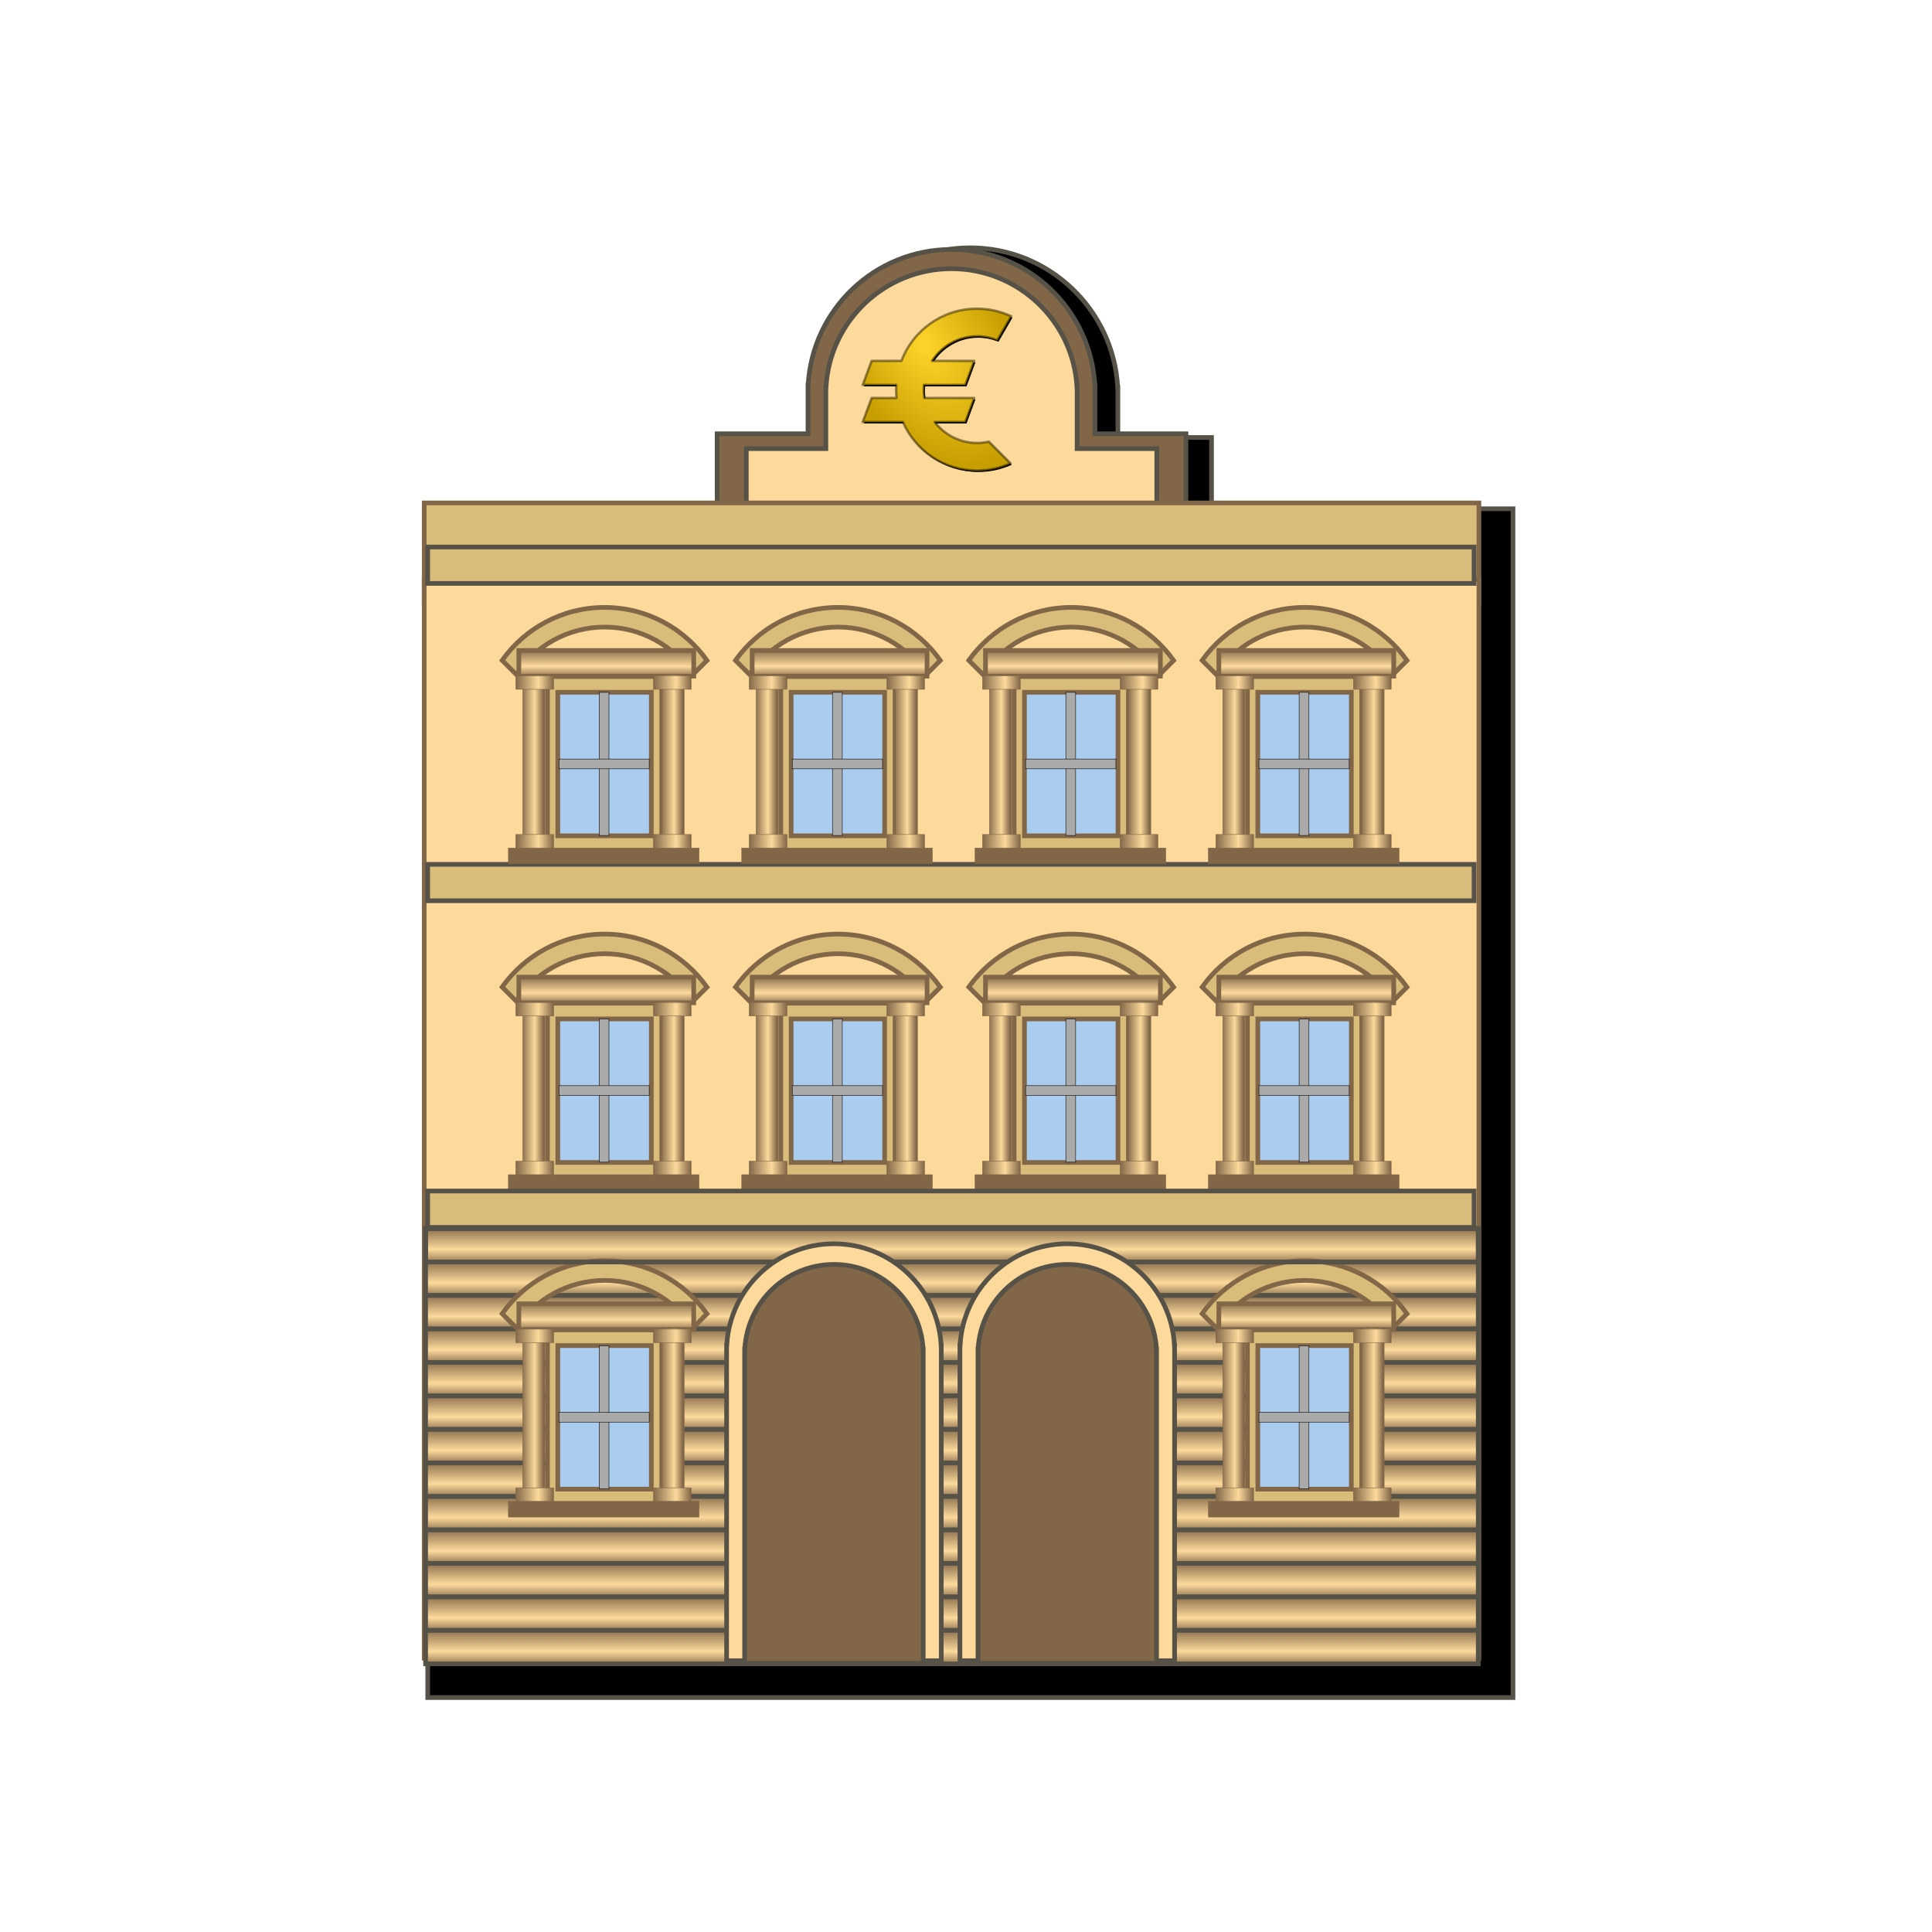 <svg:svg xmlns:dc="http://purl.org/dc/elements/1.1/" xmlns:ns1="http://www.w3.org/1999/xlink" xmlns:ns3="http://creativecommons.org/ns#" xmlns:rdf="http://www.w3.org/1999/02/22-rdf-syntax-ns#" xmlns:svg="http://www.w3.org/2000/svg" height="414.0" id="svg2" version="1.0" viewBox="-64.5 -34.5 414.0 414.0" width="414.0">
  <svg:defs id="defs4">
    <svg:linearGradient id="linearGradient29613">
      <svg:stop id="stop29615" offset="0" stop-color="#816647" />
      <svg:stop id="stop29619" offset=".603" stop-color="#fdd99b" />
      <svg:stop id="stop29617" offset="1" stop-color="#816647" />
    </svg:linearGradient>
    <svg:linearGradient gradientTransform="matrix(.765 0 0 .766 -615.45 8.619)" gradientUnits="userSpaceOnUse" id="linearGradient32971" x1="205.69" x2="205.69" y1="208.92" y2="219.7" ns1:href="#linearGradient29613" />
    <svg:linearGradient gradientTransform="matrix(.765 0 0 .485 -494.93 200.6)" gradientUnits="userSpaceOnUse" id="linearGradient33592" x1="127.4" x2="138.13" y1="52.724" y2="52.724" ns1:href="#linearGradient29613" />
    <svg:linearGradient gradientTransform="matrix(.765 0 0 .485 -465.45 200.6)" gradientUnits="userSpaceOnUse" id="linearGradient33595" x1="127.4" x2="138.13" y1="52.724" y2="52.724" ns1:href="#linearGradient29613" />
    <svg:linearGradient gradientTransform="matrix(.765 0 0 .485 -494.93 166.6)" gradientUnits="userSpaceOnUse" id="linearGradient33598" x1="127.4" x2="138.13" y1="52.724" y2="52.724" ns1:href="#linearGradient29613" />
    <svg:linearGradient gradientTransform="matrix(.765 0 0 .485 -465.45 166.6)" gradientUnits="userSpaceOnUse" id="linearGradient33601" x1="127.4" x2="138.13" y1="52.724" y2="52.724" ns1:href="#linearGradient29613" />
    <svg:linearGradient gradientTransform="matrix(.765 0 0 .766 -465.45 152.62)" gradientUnits="userSpaceOnUse" id="linearGradient33608" x1="110.84" x2="110.84" y1="42.147" y2="50.323" ns1:href="#linearGradient29613" />
    <svg:linearGradient gradientTransform="matrix(.765 0 0 .766 -465.45 152.62)" gradientUnits="userSpaceOnUse" id="linearGradient33611" x1="90.518" x2="96.776" y1="82.419" y2="82.419" ns1:href="#linearGradient29613" />
    <svg:linearGradient gradientTransform="matrix(.765 0 0 .485 -644.93 200.6)" gradientUnits="userSpaceOnUse" id="linearGradient33617" x1="127.4" x2="138.13" y1="52.724" y2="52.724" ns1:href="#linearGradient29613" />
    <svg:linearGradient gradientTransform="matrix(.765 0 0 .485 -615.45 200.6)" gradientUnits="userSpaceOnUse" id="linearGradient33620" x1="127.4" x2="138.13" y1="52.724" y2="52.724" ns1:href="#linearGradient29613" />
    <svg:linearGradient gradientTransform="matrix(.765 0 0 .485 -644.93 166.6)" gradientUnits="userSpaceOnUse" id="linearGradient33623" x1="127.4" x2="138.13" y1="52.724" y2="52.724" ns1:href="#linearGradient29613" />
    <svg:linearGradient gradientTransform="matrix(.765 0 0 .485 -615.45 166.6)" gradientUnits="userSpaceOnUse" id="linearGradient33626" x1="127.4" x2="138.13" y1="52.724" y2="52.724" ns1:href="#linearGradient29613" />
    <svg:linearGradient gradientTransform="matrix(.765 0 0 .766 -615.45 152.62)" gradientUnits="userSpaceOnUse" id="linearGradient33633" x1="110.84" x2="110.84" y1="42.147" y2="50.323" ns1:href="#linearGradient29613" />
    <svg:linearGradient gradientTransform="matrix(.765 0 0 .766 -615.45 152.62)" gradientUnits="userSpaceOnUse" id="linearGradient33636" x1="90.518" x2="96.776" y1="82.419" y2="82.419" ns1:href="#linearGradient29613" />
    <svg:linearGradient gradientTransform="matrix(.765 0 0 .485 -494.93 130.6)" gradientUnits="userSpaceOnUse" id="linearGradient33642" x1="127.4" x2="138.13" y1="52.724" y2="52.724" ns1:href="#linearGradient29613" />
    <svg:linearGradient gradientTransform="matrix(.765 0 0 .485 -465.45 130.6)" gradientUnits="userSpaceOnUse" id="linearGradient33645" x1="127.4" x2="138.13" y1="52.724" y2="52.724" ns1:href="#linearGradient29613" />
    <svg:linearGradient gradientTransform="matrix(.765 0 0 .485 -494.93 96.604)" gradientUnits="userSpaceOnUse" id="linearGradient33648" x1="127.4" x2="138.13" y1="52.724" y2="52.724" ns1:href="#linearGradient29613" />
    <svg:linearGradient gradientTransform="matrix(.765 0 0 .485 -465.45 96.604)" gradientUnits="userSpaceOnUse" id="linearGradient33651" x1="127.4" x2="138.13" y1="52.724" y2="52.724" ns1:href="#linearGradient29613" />
    <svg:linearGradient gradientTransform="matrix(.765 0 0 .766 -465.45 82.619)" gradientUnits="userSpaceOnUse" id="linearGradient33658" x1="110.84" x2="110.84" y1="42.147" y2="50.323" ns1:href="#linearGradient29613" />
    <svg:linearGradient gradientTransform="matrix(.765 0 0 .766 -465.45 82.619)" gradientUnits="userSpaceOnUse" id="linearGradient33661" x1="90.518" x2="96.776" y1="82.419" y2="82.419" ns1:href="#linearGradient29613" />
    <svg:linearGradient gradientTransform="matrix(.765 0 0 .485 -544.93 130.6)" gradientUnits="userSpaceOnUse" id="linearGradient33667" x1="127.4" x2="138.13" y1="52.724" y2="52.724" ns1:href="#linearGradient29613" />
    <svg:linearGradient gradientTransform="matrix(.765 0 0 .485 -515.45 130.6)" gradientUnits="userSpaceOnUse" id="linearGradient33670" x1="127.4" x2="138.13" y1="52.724" y2="52.724" ns1:href="#linearGradient29613" />
    <svg:linearGradient gradientTransform="matrix(.765 0 0 .485 -544.93 96.604)" gradientUnits="userSpaceOnUse" id="linearGradient33673" x1="127.4" x2="138.13" y1="52.724" y2="52.724" ns1:href="#linearGradient29613" />
    <svg:linearGradient gradientTransform="matrix(.765 0 0 .485 -515.45 96.604)" gradientUnits="userSpaceOnUse" id="linearGradient33676" x1="127.4" x2="138.13" y1="52.724" y2="52.724" ns1:href="#linearGradient29613" />
    <svg:linearGradient gradientTransform="matrix(.765 0 0 .766 -515.45 82.619)" gradientUnits="userSpaceOnUse" id="linearGradient33683" x1="110.84" x2="110.84" y1="42.147" y2="50.323" ns1:href="#linearGradient29613" />
    <svg:linearGradient gradientTransform="matrix(.765 0 0 .766 -515.45 82.619)" gradientUnits="userSpaceOnUse" id="linearGradient33686" x1="90.518" x2="96.776" y1="82.419" y2="82.419" ns1:href="#linearGradient29613" />
    <svg:linearGradient gradientTransform="matrix(.765 0 0 .485 -594.93 130.6)" gradientUnits="userSpaceOnUse" id="linearGradient33692" x1="127.4" x2="138.13" y1="52.724" y2="52.724" ns1:href="#linearGradient29613" />
    <svg:linearGradient gradientTransform="matrix(.765 0 0 .485 -565.45 130.6)" gradientUnits="userSpaceOnUse" id="linearGradient33695" x1="127.4" x2="138.13" y1="52.724" y2="52.724" ns1:href="#linearGradient29613" />
    <svg:linearGradient gradientTransform="matrix(.765 0 0 .485 -594.93 96.604)" gradientUnits="userSpaceOnUse" id="linearGradient33698" x1="127.4" x2="138.13" y1="52.724" y2="52.724" ns1:href="#linearGradient29613" />
    <svg:linearGradient gradientTransform="matrix(.765 0 0 .485 -565.45 96.604)" gradientUnits="userSpaceOnUse" id="linearGradient33701" x1="127.4" x2="138.13" y1="52.724" y2="52.724" ns1:href="#linearGradient29613" />
    <svg:linearGradient gradientTransform="matrix(.765 0 0 .766 -565.45 82.619)" gradientUnits="userSpaceOnUse" id="linearGradient33708" x1="110.84" x2="110.84" y1="42.147" y2="50.323" ns1:href="#linearGradient29613" />
    <svg:linearGradient gradientTransform="matrix(.765 0 0 .766 -565.45 82.619)" gradientUnits="userSpaceOnUse" id="linearGradient33711" x1="90.518" x2="96.776" y1="82.419" y2="82.419" ns1:href="#linearGradient29613" />
    <svg:linearGradient gradientTransform="matrix(.765 0 0 .485 -644.93 130.6)" gradientUnits="userSpaceOnUse" id="linearGradient33729" x1="127.4" x2="138.13" y1="52.724" y2="52.724" ns1:href="#linearGradient29613" />
    <svg:linearGradient gradientTransform="matrix(.765 0 0 .485 -615.45 130.6)" gradientUnits="userSpaceOnUse" id="linearGradient33732" x1="127.4" x2="138.13" y1="52.724" y2="52.724" ns1:href="#linearGradient29613" />
    <svg:linearGradient gradientTransform="matrix(.765 0 0 .485 -644.93 96.604)" gradientUnits="userSpaceOnUse" id="linearGradient33735" x1="127.4" x2="138.13" y1="52.724" y2="52.724" ns1:href="#linearGradient29613" />
    <svg:linearGradient gradientTransform="matrix(.765 0 0 .485 -615.45 96.604)" gradientUnits="userSpaceOnUse" id="linearGradient33738" x1="127.4" x2="138.13" y1="52.724" y2="52.724" ns1:href="#linearGradient29613" />
    <svg:linearGradient gradientTransform="matrix(.765 0 0 .766 -615.45 82.619)" gradientUnits="userSpaceOnUse" id="linearGradient33745" x1="110.84" x2="110.84" y1="42.147" y2="50.323" ns1:href="#linearGradient29613" />
    <svg:linearGradient gradientTransform="matrix(.765 0 0 .766 -615.45 82.619)" gradientUnits="userSpaceOnUse" id="linearGradient33748" x1="90.518" x2="96.776" y1="82.419" y2="82.419" ns1:href="#linearGradient29613" />
    <svg:linearGradient gradientTransform="matrix(.765 0 0 .485 -494.93 60.604)" gradientUnits="userSpaceOnUse" id="linearGradient33754" x1="127.4" x2="138.13" y1="52.724" y2="52.724" ns1:href="#linearGradient29613" />
    <svg:linearGradient gradientTransform="matrix(.765 0 0 .485 -465.45 60.604)" gradientUnits="userSpaceOnUse" id="linearGradient33757" x1="127.4" x2="138.13" y1="52.724" y2="52.724" ns1:href="#linearGradient29613" />
    <svg:linearGradient gradientTransform="matrix(.765 0 0 .485 -494.93 26.604)" gradientUnits="userSpaceOnUse" id="linearGradient33760" x1="127.4" x2="138.13" y1="52.724" y2="52.724" ns1:href="#linearGradient29613" />
    <svg:linearGradient gradientTransform="matrix(.765 0 0 .485 -465.45 26.604)" gradientUnits="userSpaceOnUse" id="linearGradient33763" x1="127.4" x2="138.13" y1="52.724" y2="52.724" ns1:href="#linearGradient29613" />
    <svg:linearGradient gradientTransform="matrix(.765 0 0 .766 -465.45 12.619)" gradientUnits="userSpaceOnUse" id="linearGradient33770" x1="110.84" x2="110.84" y1="42.147" y2="50.323" ns1:href="#linearGradient29613" />
    <svg:linearGradient gradientTransform="matrix(.765 0 0 .766 -465.45 12.619)" gradientUnits="userSpaceOnUse" id="linearGradient33773" x1="90.518" x2="96.776" y1="82.419" y2="82.419" ns1:href="#linearGradient29613" />
    <svg:linearGradient gradientTransform="matrix(.765 0 0 .485 -544.93 60.604)" gradientUnits="userSpaceOnUse" id="linearGradient33779" x1="127.4" x2="138.13" y1="52.724" y2="52.724" ns1:href="#linearGradient29613" />
    <svg:linearGradient gradientTransform="matrix(.765 0 0 .485 -515.45 60.604)" gradientUnits="userSpaceOnUse" id="linearGradient33782" x1="127.4" x2="138.13" y1="52.724" y2="52.724" ns1:href="#linearGradient29613" />
    <svg:linearGradient gradientTransform="matrix(.765 0 0 .485 -544.93 26.604)" gradientUnits="userSpaceOnUse" id="linearGradient33785" x1="127.4" x2="138.13" y1="52.724" y2="52.724" ns1:href="#linearGradient29613" />
    <svg:linearGradient gradientTransform="matrix(.765 0 0 .485 -515.45 26.604)" gradientUnits="userSpaceOnUse" id="linearGradient33788" x1="127.4" x2="138.13" y1="52.724" y2="52.724" ns1:href="#linearGradient29613" />
    <svg:linearGradient gradientTransform="matrix(.765 0 0 .766 -515.45 12.619)" gradientUnits="userSpaceOnUse" id="linearGradient33795" x1="110.84" x2="110.84" y1="42.147" y2="50.323" ns1:href="#linearGradient29613" />
    <svg:linearGradient gradientTransform="matrix(.765 0 0 .766 -515.45 12.619)" gradientUnits="userSpaceOnUse" id="linearGradient33798" x1="90.518" x2="96.776" y1="82.419" y2="82.419" ns1:href="#linearGradient29613" />
    <svg:linearGradient gradientTransform="matrix(.765 0 0 .485 -594.93 60.604)" gradientUnits="userSpaceOnUse" id="linearGradient33804" x1="127.4" x2="138.13" y1="52.724" y2="52.724" ns1:href="#linearGradient29613" />
    <svg:linearGradient gradientTransform="matrix(.765 0 0 .485 -565.45 60.604)" gradientUnits="userSpaceOnUse" id="linearGradient33807" x1="127.4" x2="138.13" y1="52.724" y2="52.724" ns1:href="#linearGradient29613" />
    <svg:linearGradient gradientTransform="matrix(.765 0 0 .485 -594.93 26.604)" gradientUnits="userSpaceOnUse" id="linearGradient33810" x1="127.4" x2="138.13" y1="52.724" y2="52.724" ns1:href="#linearGradient29613" />
    <svg:linearGradient gradientTransform="matrix(.765 0 0 .485 -565.45 26.604)" gradientUnits="userSpaceOnUse" id="linearGradient33813" x1="127.4" x2="138.13" y1="52.724" y2="52.724" ns1:href="#linearGradient29613" />
    <svg:linearGradient gradientTransform="matrix(.765 0 0 .766 -565.45 12.619)" gradientUnits="userSpaceOnUse" id="linearGradient33820" x1="110.84" x2="110.84" y1="42.147" y2="50.323" ns1:href="#linearGradient29613" />
    <svg:linearGradient gradientTransform="matrix(.765 0 0 .766 -565.45 12.619)" gradientUnits="userSpaceOnUse" id="linearGradient33823" x1="90.518" x2="96.776" y1="82.419" y2="82.419" ns1:href="#linearGradient29613" />
    <svg:linearGradient gradientTransform="matrix(.765 0 0 .485 -644.93 60.604)" gradientUnits="userSpaceOnUse" id="linearGradient33841" x1="127.4" x2="138.13" y1="52.724" y2="52.724" ns1:href="#linearGradient29613" />
    <svg:linearGradient gradientTransform="matrix(.765 0 0 .485 -615.45 60.604)" gradientUnits="userSpaceOnUse" id="linearGradient33844" x1="127.4" x2="138.13" y1="52.724" y2="52.724" ns1:href="#linearGradient29613" />
    <svg:linearGradient gradientTransform="matrix(.765 0 0 .485 -644.93 26.604)" gradientUnits="userSpaceOnUse" id="linearGradient33847" x1="127.4" x2="138.13" y1="52.724" y2="52.724" ns1:href="#linearGradient29613" />
    <svg:linearGradient gradientTransform="matrix(.765 0 0 .485 -615.45 26.604)" gradientUnits="userSpaceOnUse" id="linearGradient33850" x1="127.4" x2="138.13" y1="52.724" y2="52.724" ns1:href="#linearGradient29613" />
    <svg:linearGradient gradientTransform="matrix(.765 0 0 .766 -615.45 12.619)" gradientUnits="userSpaceOnUse" id="linearGradient33857" x1="110.84" x2="110.84" y1="42.147" y2="50.323" ns1:href="#linearGradient29613" />
    <svg:linearGradient gradientTransform="matrix(.765 0 0 .766 -615.45 12.619)" gradientUnits="userSpaceOnUse" id="linearGradient33860" x1="90.518" x2="96.776" y1="82.419" y2="82.419" ns1:href="#linearGradient29613" />
    <svg:linearGradient gradientTransform="matrix(.765 0 0 .766 -615.45 94.748)" gradientUnits="userSpaceOnUse" id="linearGradient33880" x1="205.69" x2="205.69" y1="208.92" y2="219.7" ns1:href="#linearGradient29613" />
    <svg:linearGradient gradientTransform="matrix(.765 0 0 .766 -615.45 87.57)" gradientUnits="userSpaceOnUse" id="linearGradient33884" x1="205.69" x2="205.69" y1="208.92" y2="219.7" ns1:href="#linearGradient29613" />
    <svg:linearGradient gradientTransform="matrix(.765 0 0 .766 -615.45 80.393)" gradientUnits="userSpaceOnUse" id="linearGradient33888" x1="205.69" x2="205.69" y1="208.92" y2="219.7" ns1:href="#linearGradient29613" />
    <svg:linearGradient gradientTransform="matrix(.765 0 0 .766 -615.45 73.215)" gradientUnits="userSpaceOnUse" id="linearGradient33892" x1="205.69" x2="205.69" y1="208.92" y2="219.7" ns1:href="#linearGradient29613" />
    <svg:linearGradient gradientTransform="matrix(.765 0 0 .766 -615.45 66.038)" gradientUnits="userSpaceOnUse" id="linearGradient33896" x1="205.69" x2="205.69" y1="208.92" y2="219.7" ns1:href="#linearGradient29613" />
    <svg:linearGradient gradientTransform="matrix(.765 0 0 .766 -615.45 58.861)" gradientUnits="userSpaceOnUse" id="linearGradient33900" x1="205.69" x2="205.69" y1="208.92" y2="219.7" ns1:href="#linearGradient29613" />
    <svg:linearGradient gradientTransform="matrix(.765 0 0 .766 -615.45 51.683)" gradientUnits="userSpaceOnUse" id="linearGradient33904" x1="205.69" x2="205.69" y1="208.92" y2="219.7" ns1:href="#linearGradient29613" />
    <svg:linearGradient gradientTransform="matrix(.765 0 0 .766 -615.45 44.506)" gradientUnits="userSpaceOnUse" id="linearGradient33908" x1="205.69" x2="205.69" y1="208.92" y2="219.7" ns1:href="#linearGradient29613" />
    <svg:linearGradient gradientTransform="matrix(.765 0 0 .766 -615.45 37.329)" gradientUnits="userSpaceOnUse" id="linearGradient33912" x1="205.69" x2="205.69" y1="208.92" y2="219.7" ns1:href="#linearGradient29613" />
    <svg:linearGradient gradientTransform="matrix(.765 0 0 .766 -615.45 30.151)" gradientUnits="userSpaceOnUse" id="linearGradient33916" x1="205.69" x2="205.69" y1="208.92" y2="219.7" ns1:href="#linearGradient29613" />
    <svg:linearGradient gradientTransform="matrix(.765 0 0 .766 -615.45 22.974)" gradientUnits="userSpaceOnUse" id="linearGradient33920" x1="205.69" x2="205.69" y1="208.92" y2="219.7" ns1:href="#linearGradient29613" />
    <svg:linearGradient gradientTransform="matrix(.765 0 0 .766 -615.45 15.797)" gradientUnits="userSpaceOnUse" id="linearGradient33924" x1="205.69" x2="205.69" y1="208.92" y2="219.7" ns1:href="#linearGradient29613" />
    <svg:linearGradient gradientTransform="matrix(.765 0 0 .766 -585.6 12.619)" gradientUnits="userSpaceOnUse" id="linearGradient33932" x1="90.518" x2="96.776" y1="82.419" y2="82.419" ns1:href="#linearGradient29613" />
    <svg:linearGradient gradientTransform="matrix(.765 0 0 .766 -535.6 12.619)" gradientUnits="userSpaceOnUse" id="linearGradient33936" x1="90.518" x2="96.776" y1="82.419" y2="82.419" ns1:href="#linearGradient29613" />
    <svg:linearGradient gradientTransform="matrix(.765 0 0 .766 -485.6 12.619)" gradientUnits="userSpaceOnUse" id="linearGradient33940" x1="90.518" x2="96.776" y1="82.419" y2="82.419" ns1:href="#linearGradient29613" />
    <svg:linearGradient gradientTransform="matrix(.765 0 0 .766 -435.6 12.619)" gradientUnits="userSpaceOnUse" id="linearGradient33944" x1="90.518" x2="96.776" y1="82.419" y2="82.419" ns1:href="#linearGradient29613" />
    <svg:linearGradient gradientTransform="matrix(.765 0 0 .766 -585.6 82.619)" gradientUnits="userSpaceOnUse" id="linearGradient33948" x1="90.518" x2="96.776" y1="82.419" y2="82.419" ns1:href="#linearGradient29613" />
    <svg:linearGradient gradientTransform="matrix(.765 0 0 .766 -535.6 82.619)" gradientUnits="userSpaceOnUse" id="linearGradient33952" x1="90.518" x2="96.776" y1="82.419" y2="82.419" ns1:href="#linearGradient29613" />
    <svg:linearGradient gradientTransform="matrix(.765 0 0 .766 -485.6 82.619)" gradientUnits="userSpaceOnUse" id="linearGradient33956" x1="90.518" x2="96.776" y1="82.419" y2="82.419" ns1:href="#linearGradient29613" />
    <svg:linearGradient gradientTransform="matrix(.765 0 0 .766 -435.6 82.619)" gradientUnits="userSpaceOnUse" id="linearGradient33960" x1="90.518" x2="96.776" y1="82.419" y2="82.419" ns1:href="#linearGradient29613" />
    <svg:linearGradient gradientTransform="matrix(.765 0 0 .766 -585.6 152.62)" gradientUnits="userSpaceOnUse" id="linearGradient33964" x1="90.518" x2="96.776" y1="82.419" y2="82.419" ns1:href="#linearGradient29613" />
    <svg:linearGradient gradientTransform="matrix(.765 0 0 .766 -435.6 152.62)" gradientUnits="userSpaceOnUse" id="linearGradient33968" x1="90.518" x2="96.776" y1="82.419" y2="82.419" ns1:href="#linearGradient29613" />
    <svg:filter height="1.162" id="filter35451" width="1.216" x="-.108" y="-.081">
      <svg:feGaussianBlur id="feGaussianBlur35453" stdDeviation="10.22" />
    </svg:filter>
    <svg:filter color-interpolation-filters="sRGB" id="filter3239">
      <svg:feGaussianBlur id="feGaussianBlur3241" stdDeviation="18.447" />
    </svg:filter>
    <svg:radialGradient cx="976.46" cy="571.72" gradientTransform="matrix(.972 1.535 -.921 .583 567.21 -1264.3)" gradientUnits="userSpaceOnUse" id="radialGradient6047" r="301.56">
      <svg:stop id="stop3177" offset="0" stop-color="#ffd42a" />
      <svg:stop id="stop3179" offset="1" stop-color="#c69e00" />
    </svg:radialGradient>
  </svg:defs>
  <svg:g id="layer1">
    <svg:g id="g35620">
      <svg:rect height="345" id="rect35618" opacity="0" width="285" x="0" y="0" />
      <svg:g fill-rule="evenodd" id="g35457">
        <svg:path d="m126.38 9.938c-16.41 0-29.837 12.876-30.724 29.062h-0.031v10.438h-19.469v14.844h-62.75v247.56h226v-247.56h-62.781v-14.844h-19.5v-10.438h-0.031c-0.88-16.188-14.31-29.064-30.71-29.064z" filter="url(#filter35451)" id="path34550" stroke="#565248" stroke-width=".972" transform="matrix(1.029 0 0 1.029 13.364 8.377)" />
        <svg:g id="g34229" transform="translate(593.39 59.609)">
          <svg:path d="m-454-40.656c-16.401 0-29.832 12.876-30.719 29.062h-0.031v10.438h-19.469v25.094h19.469v1.344h61.5v-1.344h19.5v-25.094h-19.5v-10.438h-0.031c-0.89-16.186-14.32-29.062-30.72-29.062z" fill="#816647" id="path32613" stroke="#565248" />
          <svg:path d="m-454-36.53c-14.359 0-26.118 11.265-26.894 25.425h-0.027v13.132h-17.045v17.953h17.045v1.176h53.843v-1.176h17.072v-17.953h-17.072v-13.132h-0.027c-0.776-14.161-12.535-25.425-26.894-25.425z" fill="#fdd99b" id="path32615" stroke="#565248" />
          <svg:rect fill="#d9bb7a" height="21.448" id="rect32617" stroke="#816647" width="226.01" x="-566.99" y="13.66" />
          <svg:rect fill="#fdd99b" height="231.16" id="rect32619" stroke="#816647" width="226.01" x="-566.99" y="30.066" />
          <svg:rect fill="url(#linearGradient32971)" height="7.177" id="use32623" stroke="#565248" width="225.57" x="-566.69" y="169.14" />
          <svg:rect fill="url(#linearGradient33924)" height="7.177" id="use32625" stroke="#565248" width="225.57" x="-566.69" y="176.31" />
          <svg:rect fill="url(#linearGradient33920)" height="7.177" id="use32627" stroke="#565248" width="225.57" x="-566.69" y="183.49" />
          <svg:rect fill="url(#linearGradient33916)" height="7.177" id="use32629" stroke="#565248" width="225.57" x="-566.69" y="190.67" />
          <svg:rect fill="url(#linearGradient33912)" height="7.177" id="use32631" stroke="#565248" width="225.57" x="-566.69" y="197.85" />
          <svg:rect fill="url(#linearGradient33908)" height="7.177" id="use32633" stroke="#565248" width="225.57" x="-566.69" y="205.02" />
          <svg:rect fill="url(#linearGradient33904)" height="7.177" id="use32635" stroke="#565248" width="225.57" x="-566.69" y="212.2" />
          <svg:rect fill="url(#linearGradient33900)" height="7.177" id="use32637" stroke="#565248" width="225.57" x="-566.69" y="219.38" />
          <svg:rect fill="url(#linearGradient33896)" height="7.177" id="use32639" stroke="#565248" width="225.57" x="-566.69" y="226.56" />
          <svg:rect fill="url(#linearGradient33892)" height="7.177" id="use32641" stroke="#565248" width="225.57" x="-566.69" y="233.73" />
          <svg:rect fill="url(#linearGradient33888)" height="7.177" id="use32643" stroke="#565248" width="225.57" x="-566.69" y="240.91" />
          <svg:rect fill="url(#linearGradient33884)" height="7.177" id="use32645" stroke="#565248" width="225.57" x="-566.69" y="248.09" />
          <svg:rect fill="url(#linearGradient33880)" height="7.177" id="use32647" stroke="#565248" width="225.57" x="-566.69" y="255.26" />
          <svg:rect fill="#d9bb7a" height="7.798" id="rect32649" stroke="#565248" width="224.23" x="-566.25" y="91.109" />
          <svg:path d="m-528.33 36.05c-9.055 0-17.074 4.482-21.959 11.344l3.038 3.039c4.068-6.123 11.028-10.171 18.921-10.171 7.893 0 14.853 4.049 18.921 10.171l3.014-3.015c-4.877-6.871-12.873-11.368-21.935-11.368z" fill="#d9bb7a" id="path32653" stroke="#816647" />
          <svg:rect fill="#d9bb7a" height="37.507" id="rect32655" stroke="#816647" width="24.492" x="-540.58" y="50.86" />
          <svg:rect fill="#ace" height="30.759" id="rect32657" stroke="#816647" width="20.039" x="-538.36" y="54.234" />
          <svg:rect fill="url(#linearGradient33860)" height="37.786" id="rect32659" stroke="#816647" stroke-width=".1" width="4.731" x="-545.87" y="50.581" />
          <svg:rect fill="url(#linearGradient33857)" height="5.495" id="rect32661" stroke="#816647" width="37.474" x="-546.71" y="45.281" />
          <svg:rect fill="#aaa" height="30.674" id="rect32663" stroke="#000" stroke-width=".1" width="2.1" x="-529.5" y="54.248" />
          <svg:rect fill="url(#linearGradient33932)" height="37.786" id="use32665" stroke="#816647" stroke-width=".1" width="4.731" x="-516.02" y="50.581" />
          <svg:rect fill="#aaa" height="19.347" id="rect32667" stroke="#000" stroke-width=".1" transform="rotate(90)" width="2.101" x="68.535" y="518.77" />
          <svg:rect fill="#816647" height="3.372" id="rect32669" stroke="#816647" stroke-width=".1" width="40.857" x="-548.95" y="87.609" />
          <svg:rect fill="url(#linearGradient33850)" height="2.89" id="rect32671" stroke="#816647" stroke-width=".1" width="8.09" x="-517.87" y="50.71" />
          <svg:rect fill="url(#linearGradient33847)" height="2.89" id="rect32673" stroke="#816647" stroke-width=".1" width="8.09" x="-547.35" y="50.71" />
          <svg:rect fill="url(#linearGradient33844)" height="2.89" id="rect32675" stroke="#816647" stroke-width=".1" width="8.09" x="-517.87" y="84.71" />
          <svg:rect fill="url(#linearGradient33841)" height="2.89" id="rect32677" stroke="#816647" stroke-width=".1" width="8.09" x="-547.35" y="84.71" />
          <svg:path d="m-478.33 36.05c-9.055 0-17.074 4.482-21.959 11.344l3.038 3.039c4.068-6.123 11.028-10.171 18.921-10.171 7.893 0 14.853 4.049 18.921 10.171l3.014-3.015c-4.877-6.871-12.873-11.368-21.935-11.368z" fill="#d9bb7a" id="path33031" stroke="#816647" />
          <svg:rect fill="#d9bb7a" height="37.507" id="rect33033" stroke="#816647" width="24.492" x="-490.58" y="50.86" />
          <svg:rect fill="#ace" height="30.759" id="rect33035" stroke="#816647" width="20.039" x="-488.36" y="54.234" />
          <svg:rect fill="url(#linearGradient33823)" height="37.786" id="rect33037" stroke="#816647" stroke-width=".1" width="4.731" x="-495.87" y="50.581" />
          <svg:rect fill="url(#linearGradient33820)" height="5.495" id="rect33039" stroke="#816647" width="37.474" x="-496.71" y="45.281" />
          <svg:rect fill="#aaa" height="30.674" id="rect33041" stroke="#000" stroke-width=".1" width="2.1" x="-479.5" y="54.248" />
          <svg:rect fill="url(#linearGradient33936)" height="37.786" id="use33043" stroke="#816647" stroke-width=".1" width="4.731" x="-466.02" y="50.581" />
          <svg:rect fill="#aaa" height="19.347" id="rect33045" stroke="#000" stroke-width=".1" transform="rotate(90)" width="2.101" x="68.535" y="468.77" />
          <svg:rect fill="#816647" height="3.372" id="rect33047" stroke="#816647" stroke-width=".1" width="40.857" x="-498.95" y="87.609" />
          <svg:rect fill="url(#linearGradient33813)" height="2.89" id="rect33049" stroke="#816647" stroke-width=".1" width="8.09" x="-467.87" y="50.71" />
          <svg:rect fill="url(#linearGradient33810)" height="2.89" id="rect33051" stroke="#816647" stroke-width=".1" width="8.09" x="-497.35" y="50.71" />
          <svg:rect fill="url(#linearGradient33807)" height="2.89" id="rect33053" stroke="#816647" stroke-width=".1" width="8.09" x="-467.87" y="84.71" />
          <svg:rect fill="url(#linearGradient33804)" height="2.89" id="rect33055" stroke="#816647" stroke-width=".1" width="8.09" x="-497.35" y="84.71" />
          <svg:path d="m-428.33 36.05c-9.055 0-17.074 4.482-21.959 11.344l3.038 3.039c4.068-6.123 11.028-10.171 18.921-10.171 7.893 0 14.853 4.049 18.921 10.171l3.014-3.015c-4.877-6.871-12.873-11.368-21.935-11.368z" fill="#d9bb7a" id="path33071" stroke="#816647" />
          <svg:rect fill="#d9bb7a" height="37.507" id="rect33073" stroke="#816647" width="24.492" x="-440.58" y="50.86" />
          <svg:rect fill="#ace" height="30.759" id="rect33075" stroke="#816647" width="20.039" x="-438.36" y="54.234" />
          <svg:rect fill="url(#linearGradient33798)" height="37.786" id="rect33077" stroke="#816647" stroke-width=".1" width="4.731" x="-445.87" y="50.581" />
          <svg:rect fill="url(#linearGradient33795)" height="5.495" id="rect33079" stroke="#816647" width="37.474" x="-446.71" y="45.281" />
          <svg:rect fill="#aaa" height="30.674" id="rect33081" stroke="#000" stroke-width=".1" width="2.1" x="-429.5" y="54.248" />
          <svg:rect fill="url(#linearGradient33940)" height="37.786" id="use33083" stroke="#816647" stroke-width=".1" width="4.731" x="-416.02" y="50.581" />
          <svg:rect fill="#aaa" height="19.347" id="rect33085" stroke="#000" stroke-width=".1" transform="rotate(90)" width="2.101" x="68.535" y="418.77" />
          <svg:rect fill="#816647" height="3.372" id="rect33087" stroke="#816647" stroke-width=".1" width="40.857" x="-448.95" y="87.609" />
          <svg:rect fill="url(#linearGradient33788)" height="2.89" id="rect33089" stroke="#816647" stroke-width=".1" width="8.09" x="-417.87" y="50.71" />
          <svg:rect fill="url(#linearGradient33785)" height="2.89" id="rect33091" stroke="#816647" stroke-width=".1" width="8.09" x="-447.35" y="50.71" />
          <svg:rect fill="url(#linearGradient33782)" height="2.89" id="rect33093" stroke="#816647" stroke-width=".1" width="8.09" x="-417.87" y="84.71" />
          <svg:rect fill="url(#linearGradient33779)" height="2.89" id="rect33095" stroke="#816647" stroke-width=".1" width="8.09" x="-447.35" y="84.71" />
          <svg:path d="m-378.33 36.05c-9.055 0-17.074 4.482-21.959 11.344l3.038 3.039c4.068-6.123 11.028-10.171 18.921-10.171 7.893 0 14.853 4.049 18.921 10.171l3.014-3.015c-4.877-6.871-12.873-11.368-21.935-11.368z" fill="#d9bb7a" id="path33111" stroke="#816647" />
          <svg:rect fill="#d9bb7a" height="37.507" id="rect33113" stroke="#816647" width="24.492" x="-390.58" y="50.86" />
          <svg:rect fill="#ace" height="30.759" id="rect33115" stroke="#816647" width="20.039" x="-388.36" y="54.234" />
          <svg:rect fill="url(#linearGradient33773)" height="37.786" id="rect33117" stroke="#816647" stroke-width=".1" width="4.731" x="-395.87" y="50.581" />
          <svg:rect fill="url(#linearGradient33770)" height="5.495" id="rect33119" stroke="#816647" width="37.474" x="-396.71" y="45.281" />
          <svg:rect fill="#aaa" height="30.674" id="rect33121" stroke="#000" stroke-width=".1" width="2.1" x="-379.5" y="54.248" />
          <svg:rect fill="url(#linearGradient33944)" height="37.786" id="use33123" stroke="#816647" stroke-width=".1" width="4.731" x="-366.02" y="50.581" />
          <svg:rect fill="#aaa" height="19.347" id="rect33125" stroke="#000" stroke-width=".1" transform="rotate(90)" width="2.101" x="68.535" y="368.77" />
          <svg:rect fill="#816647" height="3.372" id="rect33127" stroke="#816647" stroke-width=".1" width="40.857" x="-398.95" y="87.609" />
          <svg:rect fill="url(#linearGradient33763)" height="2.89" id="rect33129" stroke="#816647" stroke-width=".1" width="8.09" x="-367.87" y="50.71" />
          <svg:rect fill="url(#linearGradient33760)" height="2.89" id="rect33131" stroke="#816647" stroke-width=".1" width="8.09" x="-397.35" y="50.71" />
          <svg:rect fill="url(#linearGradient33757)" height="2.89" id="rect33133" stroke="#816647" stroke-width=".1" width="8.09" x="-367.87" y="84.71" />
          <svg:rect fill="url(#linearGradient33754)" height="2.89" id="rect33135" stroke="#816647" stroke-width=".1" width="8.09" x="-397.35" y="84.71" />
          <svg:path d="m-528.33 106.05c-9.055 0-17.074 4.482-21.959 11.344l3.038 3.039c4.068-6.123 11.028-10.171 18.921-10.171 7.893 0 14.853 4.049 18.921 10.171l3.014-3.015c-4.877-6.871-12.873-11.368-21.935-11.368z" fill="#d9bb7a" id="path32687" stroke="#816647" />
          <svg:rect fill="#d9bb7a" height="37.507" id="rect32689" stroke="#816647" width="24.492" x="-540.58" y="120.86" />
          <svg:rect fill="#ace" height="30.759" id="rect32691" stroke="#816647" width="20.039" x="-538.36" y="124.23" />
          <svg:rect fill="url(#linearGradient33748)" height="37.786" id="rect32693" stroke="#816647" stroke-width=".1" width="4.731" x="-545.87" y="120.58" />
          <svg:rect fill="url(#linearGradient33745)" height="5.495" id="rect32695" stroke="#816647" width="37.474" x="-546.71" y="115.28" />
          <svg:rect fill="#aaa" height="30.674" id="rect32697" stroke="#000" stroke-width=".1" width="2.1" x="-529.5" y="124.25" />
          <svg:rect fill="url(#linearGradient33948)" height="37.786" id="use32699" stroke="#816647" stroke-width=".1" width="4.731" x="-516.02" y="120.58" />
          <svg:rect fill="#aaa" height="19.347" id="rect32701" stroke="#000" stroke-width=".1" transform="rotate(90)" width="2.101" x="138.53" y="518.77" />
          <svg:rect fill="#816647" height="3.372" id="rect32703" stroke="#816647" stroke-width=".1" width="40.857" x="-548.95" y="157.61" />
          <svg:rect fill="url(#linearGradient33738)" height="2.89" id="rect32705" stroke="#816647" stroke-width=".1" width="8.09" x="-517.87" y="120.71" />
          <svg:rect fill="url(#linearGradient33735)" height="2.89" id="rect32707" stroke="#816647" stroke-width=".1" width="8.09" x="-547.35" y="120.71" />
          <svg:rect fill="url(#linearGradient33732)" height="2.89" id="rect32709" stroke="#816647" stroke-width=".1" width="8.09" x="-517.87" y="154.71" />
          <svg:rect fill="url(#linearGradient33729)" height="2.89" id="rect32711" stroke="#816647" stroke-width=".1" width="8.09" x="-547.35" y="154.71" />
          <svg:path d="m-478.33 106.05c-9.055 0-17.074 4.482-21.959 11.344l3.038 3.039c4.068-6.123 11.028-10.171 18.921-10.171 7.893 0 14.853 4.049 18.921 10.171l3.014-3.015c-4.877-6.871-12.873-11.368-21.935-11.368z" fill="#d9bb7a" id="path33231" stroke="#816647" />
          <svg:rect fill="#d9bb7a" height="37.507" id="rect33233" stroke="#816647" width="24.492" x="-490.58" y="120.86" />
          <svg:rect fill="#ace" height="30.759" id="rect33235" stroke="#816647" width="20.039" x="-488.36" y="124.23" />
          <svg:rect fill="url(#linearGradient33711)" height="37.786" id="rect33237" stroke="#816647" stroke-width=".1" width="4.731" x="-495.87" y="120.58" />
          <svg:rect fill="url(#linearGradient33708)" height="5.495" id="rect33239" stroke="#816647" width="37.474" x="-496.71" y="115.28" />
          <svg:rect fill="#aaa" height="30.674" id="rect33241" stroke="#000" stroke-width=".1" width="2.1" x="-479.5" y="124.25" />
          <svg:rect fill="url(#linearGradient33952)" height="37.786" id="use33243" stroke="#816647" stroke-width=".1" width="4.731" x="-466.02" y="120.58" />
          <svg:rect fill="#aaa" height="19.347" id="rect33245" stroke="#000" stroke-width=".1" transform="rotate(90)" width="2.101" x="138.53" y="468.77" />
          <svg:rect fill="#816647" height="3.372" id="rect33247" stroke="#816647" stroke-width=".1" width="40.857" x="-498.95" y="157.61" />
          <svg:rect fill="url(#linearGradient33701)" height="2.89" id="rect33249" stroke="#816647" stroke-width=".1" width="8.09" x="-467.87" y="120.71" />
          <svg:rect fill="url(#linearGradient33698)" height="2.89" id="rect33251" stroke="#816647" stroke-width=".1" width="8.09" x="-497.35" y="120.71" />
          <svg:rect fill="url(#linearGradient33695)" height="2.89" id="rect33253" stroke="#816647" stroke-width=".1" width="8.09" x="-467.87" y="154.71" />
          <svg:rect fill="url(#linearGradient33692)" height="2.89" id="rect33255" stroke="#816647" stroke-width=".1" width="8.09" x="-497.35" y="154.71" />
          <svg:path d="m-428.33 106.05c-9.055 0-17.074 4.482-21.959 11.344l3.038 3.039c4.068-6.123 11.028-10.171 18.921-10.171 7.893 0 14.853 4.049 18.921 10.171l3.014-3.015c-4.877-6.871-12.873-11.368-21.935-11.368z" fill="#d9bb7a" id="path33191" stroke="#816647" />
          <svg:rect fill="#d9bb7a" height="37.507" id="rect33193" stroke="#816647" width="24.492" x="-440.58" y="120.86" />
          <svg:rect fill="#ace" height="30.759" id="rect33195" stroke="#816647" width="20.039" x="-438.36" y="124.23" />
          <svg:rect fill="url(#linearGradient33686)" height="37.786" id="rect33197" stroke="#816647" stroke-width=".1" width="4.731" x="-445.87" y="120.58" />
          <svg:rect fill="url(#linearGradient33683)" height="5.495" id="rect33199" stroke="#816647" width="37.474" x="-446.71" y="115.28" />
          <svg:rect fill="#aaa" height="30.674" id="rect33201" stroke="#000" stroke-width=".1" width="2.1" x="-429.5" y="124.25" />
          <svg:rect fill="url(#linearGradient33956)" height="37.786" id="use33203" stroke="#816647" stroke-width=".1" width="4.731" x="-416.02" y="120.58" />
          <svg:rect fill="#aaa" height="19.347" id="rect33205" stroke="#000" stroke-width=".1" transform="rotate(90)" width="2.101" x="138.53" y="418.77" />
          <svg:rect fill="#816647" height="3.372" id="rect33207" stroke="#816647" stroke-width=".1" width="40.857" x="-448.95" y="157.61" />
          <svg:rect fill="url(#linearGradient33676)" height="2.89" id="rect33209" stroke="#816647" stroke-width=".1" width="8.09" x="-417.87" y="120.71" />
          <svg:rect fill="url(#linearGradient33673)" height="2.89" id="rect33211" stroke="#816647" stroke-width=".1" width="8.09" x="-447.35" y="120.71" />
          <svg:rect fill="url(#linearGradient33670)" height="2.89" id="rect33213" stroke="#816647" stroke-width=".1" width="8.09" x="-417.87" y="154.71" />
          <svg:rect fill="url(#linearGradient33667)" height="2.89" id="rect33215" stroke="#816647" stroke-width=".1" width="8.09" x="-447.35" y="154.71" />
          <svg:path d="m-378.33 106.05c-9.055 0-17.074 4.482-21.959 11.344l3.038 3.039c4.068-6.123 11.028-10.171 18.921-10.171 7.893 0 14.853 4.049 18.921 10.171l3.014-3.015c-4.877-6.871-12.873-11.368-21.935-11.368z" fill="#d9bb7a" id="path33151" stroke="#816647" />
          <svg:rect fill="#d9bb7a" height="37.507" id="rect33153" stroke="#816647" width="24.492" x="-390.58" y="120.86" />
          <svg:rect fill="#ace" height="30.759" id="rect33155" stroke="#816647" width="20.039" x="-388.36" y="124.23" />
          <svg:rect fill="url(#linearGradient33661)" height="37.786" id="rect33157" stroke="#816647" stroke-width=".1" width="4.731" x="-395.87" y="120.58" />
          <svg:rect fill="url(#linearGradient33658)" height="5.495" id="rect33159" stroke="#816647" width="37.474" x="-396.71" y="115.28" />
          <svg:rect fill="#aaa" height="30.674" id="rect33161" stroke="#000" stroke-width=".1" width="2.1" x="-379.5" y="124.25" />
          <svg:rect fill="url(#linearGradient33960)" height="37.786" id="use33163" stroke="#816647" stroke-width=".1" width="4.731" x="-366.02" y="120.58" />
          <svg:rect fill="#aaa" height="19.347" id="rect33165" stroke="#000" stroke-width=".1" transform="rotate(90)" width="2.101" x="138.53" y="368.77" />
          <svg:rect fill="#816647" height="3.372" id="rect33167" stroke="#816647" stroke-width=".1" width="40.857" x="-398.95" y="157.61" />
          <svg:rect fill="url(#linearGradient33651)" height="2.89" id="rect33169" stroke="#816647" stroke-width=".1" width="8.09" x="-367.87" y="120.71" />
          <svg:rect fill="url(#linearGradient33648)" height="2.89" id="rect33171" stroke="#816647" stroke-width=".1" width="8.09" x="-397.35" y="120.71" />
          <svg:rect fill="url(#linearGradient33645)" height="2.89" id="rect33173" stroke="#816647" stroke-width=".1" width="8.09" x="-367.87" y="154.71" />
          <svg:rect fill="url(#linearGradient33642)" height="2.89" id="rect33175" stroke="#816647" stroke-width=".1" width="8.09" x="-397.35" y="154.71" />
          <svg:rect fill="#d9bb7a" height="7.798" id="use32719" stroke="#565248" width="224.23" x="-566.25" y="161.11" />
          <svg:path d="m-528.33 176.05c-9.055 0-17.074 4.482-21.959 11.344l3.038 3.039c4.068-6.123 11.028-10.171 18.921-10.171 7.893 0 14.853 4.049 18.921 10.171l3.014-3.015c-4.877-6.871-12.873-11.368-21.935-11.368z" fill="#d9bb7a" id="path33271" stroke="#816647" />
          <svg:rect fill="#d9bb7a" height="37.507" id="rect33273" stroke="#816647" width="24.492" x="-540.58" y="190.86" />
          <svg:rect fill="#ace" height="30.759" id="rect33275" stroke="#816647" width="20.039" x="-538.36" y="194.23" />
          <svg:rect fill="url(#linearGradient33636)" height="37.786" id="rect33277" stroke="#816647" stroke-width=".1" width="4.731" x="-545.87" y="190.58" />
          <svg:rect fill="url(#linearGradient33633)" height="5.495" id="rect33279" stroke="#816647" width="37.474" x="-546.71" y="185.28" />
          <svg:rect fill="#aaa" height="30.674" id="rect33281" stroke="#000" stroke-width=".1" width="2.1" x="-529.5" y="194.25" />
          <svg:rect fill="url(#linearGradient33964)" height="37.786" id="use33283" stroke="#816647" stroke-width=".1" width="4.731" x="-516.02" y="190.58" />
          <svg:rect fill="#aaa" height="19.347" id="rect33285" stroke="#000" stroke-width=".1" transform="rotate(90)" width="2.101" x="208.53" y="518.77" />
          <svg:rect fill="#816647" height="3.372" id="rect33287" stroke="#816647" stroke-width=".1" width="40.857" x="-548.95" y="227.61" />
          <svg:rect fill="url(#linearGradient33626)" height="2.89" id="rect33289" stroke="#816647" stroke-width=".1" width="8.09" x="-517.87" y="190.71" />
          <svg:rect fill="url(#linearGradient33623)" height="2.89" id="rect33291" stroke="#816647" stroke-width=".1" width="8.09" x="-547.35" y="190.71" />
          <svg:rect fill="url(#linearGradient33620)" height="2.89" id="rect33293" stroke="#816647" stroke-width=".1" width="8.09" x="-517.87" y="224.71" />
          <svg:rect fill="url(#linearGradient33617)" height="2.89" id="rect33295" stroke="#816647" stroke-width=".1" width="8.09" x="-547.35" y="224.71" />
          <svg:path d="m-378.33 176.05c-9.055 0-17.074 4.482-21.959 11.344l3.038 3.039c4.068-6.123 11.028-10.171 18.921-10.171 7.893 0 14.853 4.049 18.921 10.171l3.014-3.015c-4.877-6.871-12.873-11.368-21.935-11.368z" fill="#d9bb7a" id="path33311" stroke="#816647" />
          <svg:rect fill="#d9bb7a" height="37.507" id="rect33313" stroke="#816647" width="24.492" x="-390.58" y="190.86" />
          <svg:rect fill="#ace" height="30.759" id="rect33315" stroke="#816647" width="20.039" x="-388.36" y="194.23" />
          <svg:rect fill="url(#linearGradient33611)" height="37.786" id="rect33317" stroke="#816647" stroke-width=".1" width="4.731" x="-395.87" y="190.58" />
          <svg:rect fill="url(#linearGradient33608)" height="5.495" id="rect33319" stroke="#816647" width="37.474" x="-396.71" y="185.28" />
          <svg:rect fill="#aaa" height="30.674" id="rect33321" stroke="#000" stroke-width=".1" width="2.1" x="-379.5" y="194.25" />
          <svg:rect fill="url(#linearGradient33968)" height="37.786" id="use33323" stroke="#816647" stroke-width=".1" width="4.731" x="-366.02" y="190.58" />
          <svg:rect fill="#aaa" height="19.347" id="rect33325" stroke="#000" stroke-width=".1" transform="rotate(90)" width="2.101" x="208.53" y="368.77" />
          <svg:rect fill="#816647" height="3.372" id="rect33327" stroke="#816647" stroke-width=".1" width="40.857" x="-398.95" y="227.61" />
          <svg:rect fill="url(#linearGradient33601)" height="2.89" id="rect33329" stroke="#816647" stroke-width=".1" width="8.09" x="-367.87" y="190.71" />
          <svg:rect fill="url(#linearGradient33598)" height="2.89" id="rect33331" stroke="#816647" stroke-width=".1" width="8.09" x="-397.35" y="190.71" />
          <svg:rect fill="url(#linearGradient33595)" height="2.89" id="rect33333" stroke="#816647" stroke-width=".1" width="8.09" x="-367.87" y="224.71" />
          <svg:rect fill="url(#linearGradient33592)" height="2.89" id="rect33335" stroke="#816647" stroke-width=".1" width="8.09" x="-397.35" y="224.71" />
          <svg:rect fill="url(#linearGradient32971)" height="7.177" id="rect32725" stroke="#565248" width="225.57" x="-566.69" y="169.14" />
          <svg:path d="m-479.19 172.41c-12.267 0-22.305 9.634-22.969 21.75h-0.031v67.593h46v-67.593h-0.031c-0.664-12.116-10.701-21.75-22.969-21.75z" fill="#fdd99b" id="path32729" stroke="#565248" />
          <svg:path d="m-479.19 176.84c-10.204 0-18.554 8.03-19.106 18.13h-0.026v67.344h38.264v-67.344h-0.026c-0.552-10.1-8.902-18.13-19.106-18.13z" fill="#816647" id="path32731" stroke="#565248" />
          <svg:path d="m-429.19 172.41c-12.267 0-22.305 9.634-22.969 21.75h-0.031v67.593h46v-67.593h-0.031c-0.664-12.116-10.701-21.75-22.969-21.75z" fill="#fdd99b" id="path33581" stroke="#565248" />
          <svg:path d="m-429.19 176.84c-10.204 0-18.554 8.03-19.106 18.13h-0.026v67.344h38.264v-67.344h-0.026c-0.552-10.1-8.902-18.13-19.106-18.13z" fill="#816647" id="path33583" stroke="#565248" />
          <svg:rect fill="#d9bb7a" height="7.798" id="use32735" stroke="#565248" width="224.23" x="-566.25" y="23.109" />
        </svg:g>
      </svg:g>
    </svg:g>
    <svg:g id="g13423" transform="matrix(.053 0 0 .053 80.958 9.211)">
      <svg:path d="m1206.6 429.38c-137.87 1.748-255.26 88.927-301.66 211h-120.19l-36.094 97.125h135.56c-0.361 6.288-0.531 12.622-0.531 19 0 11.436 0.572 22.741 1.719 33.875h-100.66l-36.094 97.125h162.38c50.542 115.43 165.77 196.16 299.78 196.16 48.186 0 93.952-10.422 135.16-29.156l-87.562-87.562c-15.316 3.454-31.24 5.281-47.594 5.281-69.814 0-131.89-33.233-171.31-84.719h123.69l36.094-97.125h-201.5c-1.742-11.036-2.656-22.351-2.656-33.875 0-6.405 0.296-12.736 0.844-19h167.22l36.094-97.125h-170.22c38.338-59.879 105.42-99.594 181.75-99.594 28.996 0 56.642 5.766 81.906 16.156l56.062-97.062c-41.936-19.55-88.675-30.5-137.97-30.5-1.411 0-2.812-0.018-4.219 0z" filter="url(#filter3239)" id="path3185" />
      <svg:path d="m1201.6 423.38c-137.87 1.748-255.26 88.927-301.66 211h-120.19l-36.094 97.125h135.56c-0.361 6.288-0.531 12.622-0.531 19 0 11.436 0.572 22.741 1.719 33.875h-100.66l-36.094 97.125h162.38c50.542 115.43 165.77 196.16 299.78 196.16 48.186 0 93.952-10.422 135.16-29.156l-87.562-87.562c-15.316 3.454-31.24 5.281-47.594 5.281-69.814 0-131.89-33.233-171.31-84.719h123.69l36.094-97.125h-201.5c-1.742-11.036-2.656-22.351-2.656-33.875 0-6.405 0.296-12.736 0.844-19h167.22l36.094-97.125h-170.22c38.338-59.879 105.42-99.594 181.75-99.594 28.996 0 56.642 5.766 81.906 16.156l56.062-97.062c-41.936-19.55-88.675-30.5-137.97-30.5-1.411 0-2.812-0.018-4.219 0z" fill="url(#radialGradient6047)" id="path2390" stroke="#2b2200" stroke-linecap="round" stroke-linejoin="round" stroke-opacity=".506" stroke-width="10" />
    </svg:g>
  </svg:g>
</svg:svg>